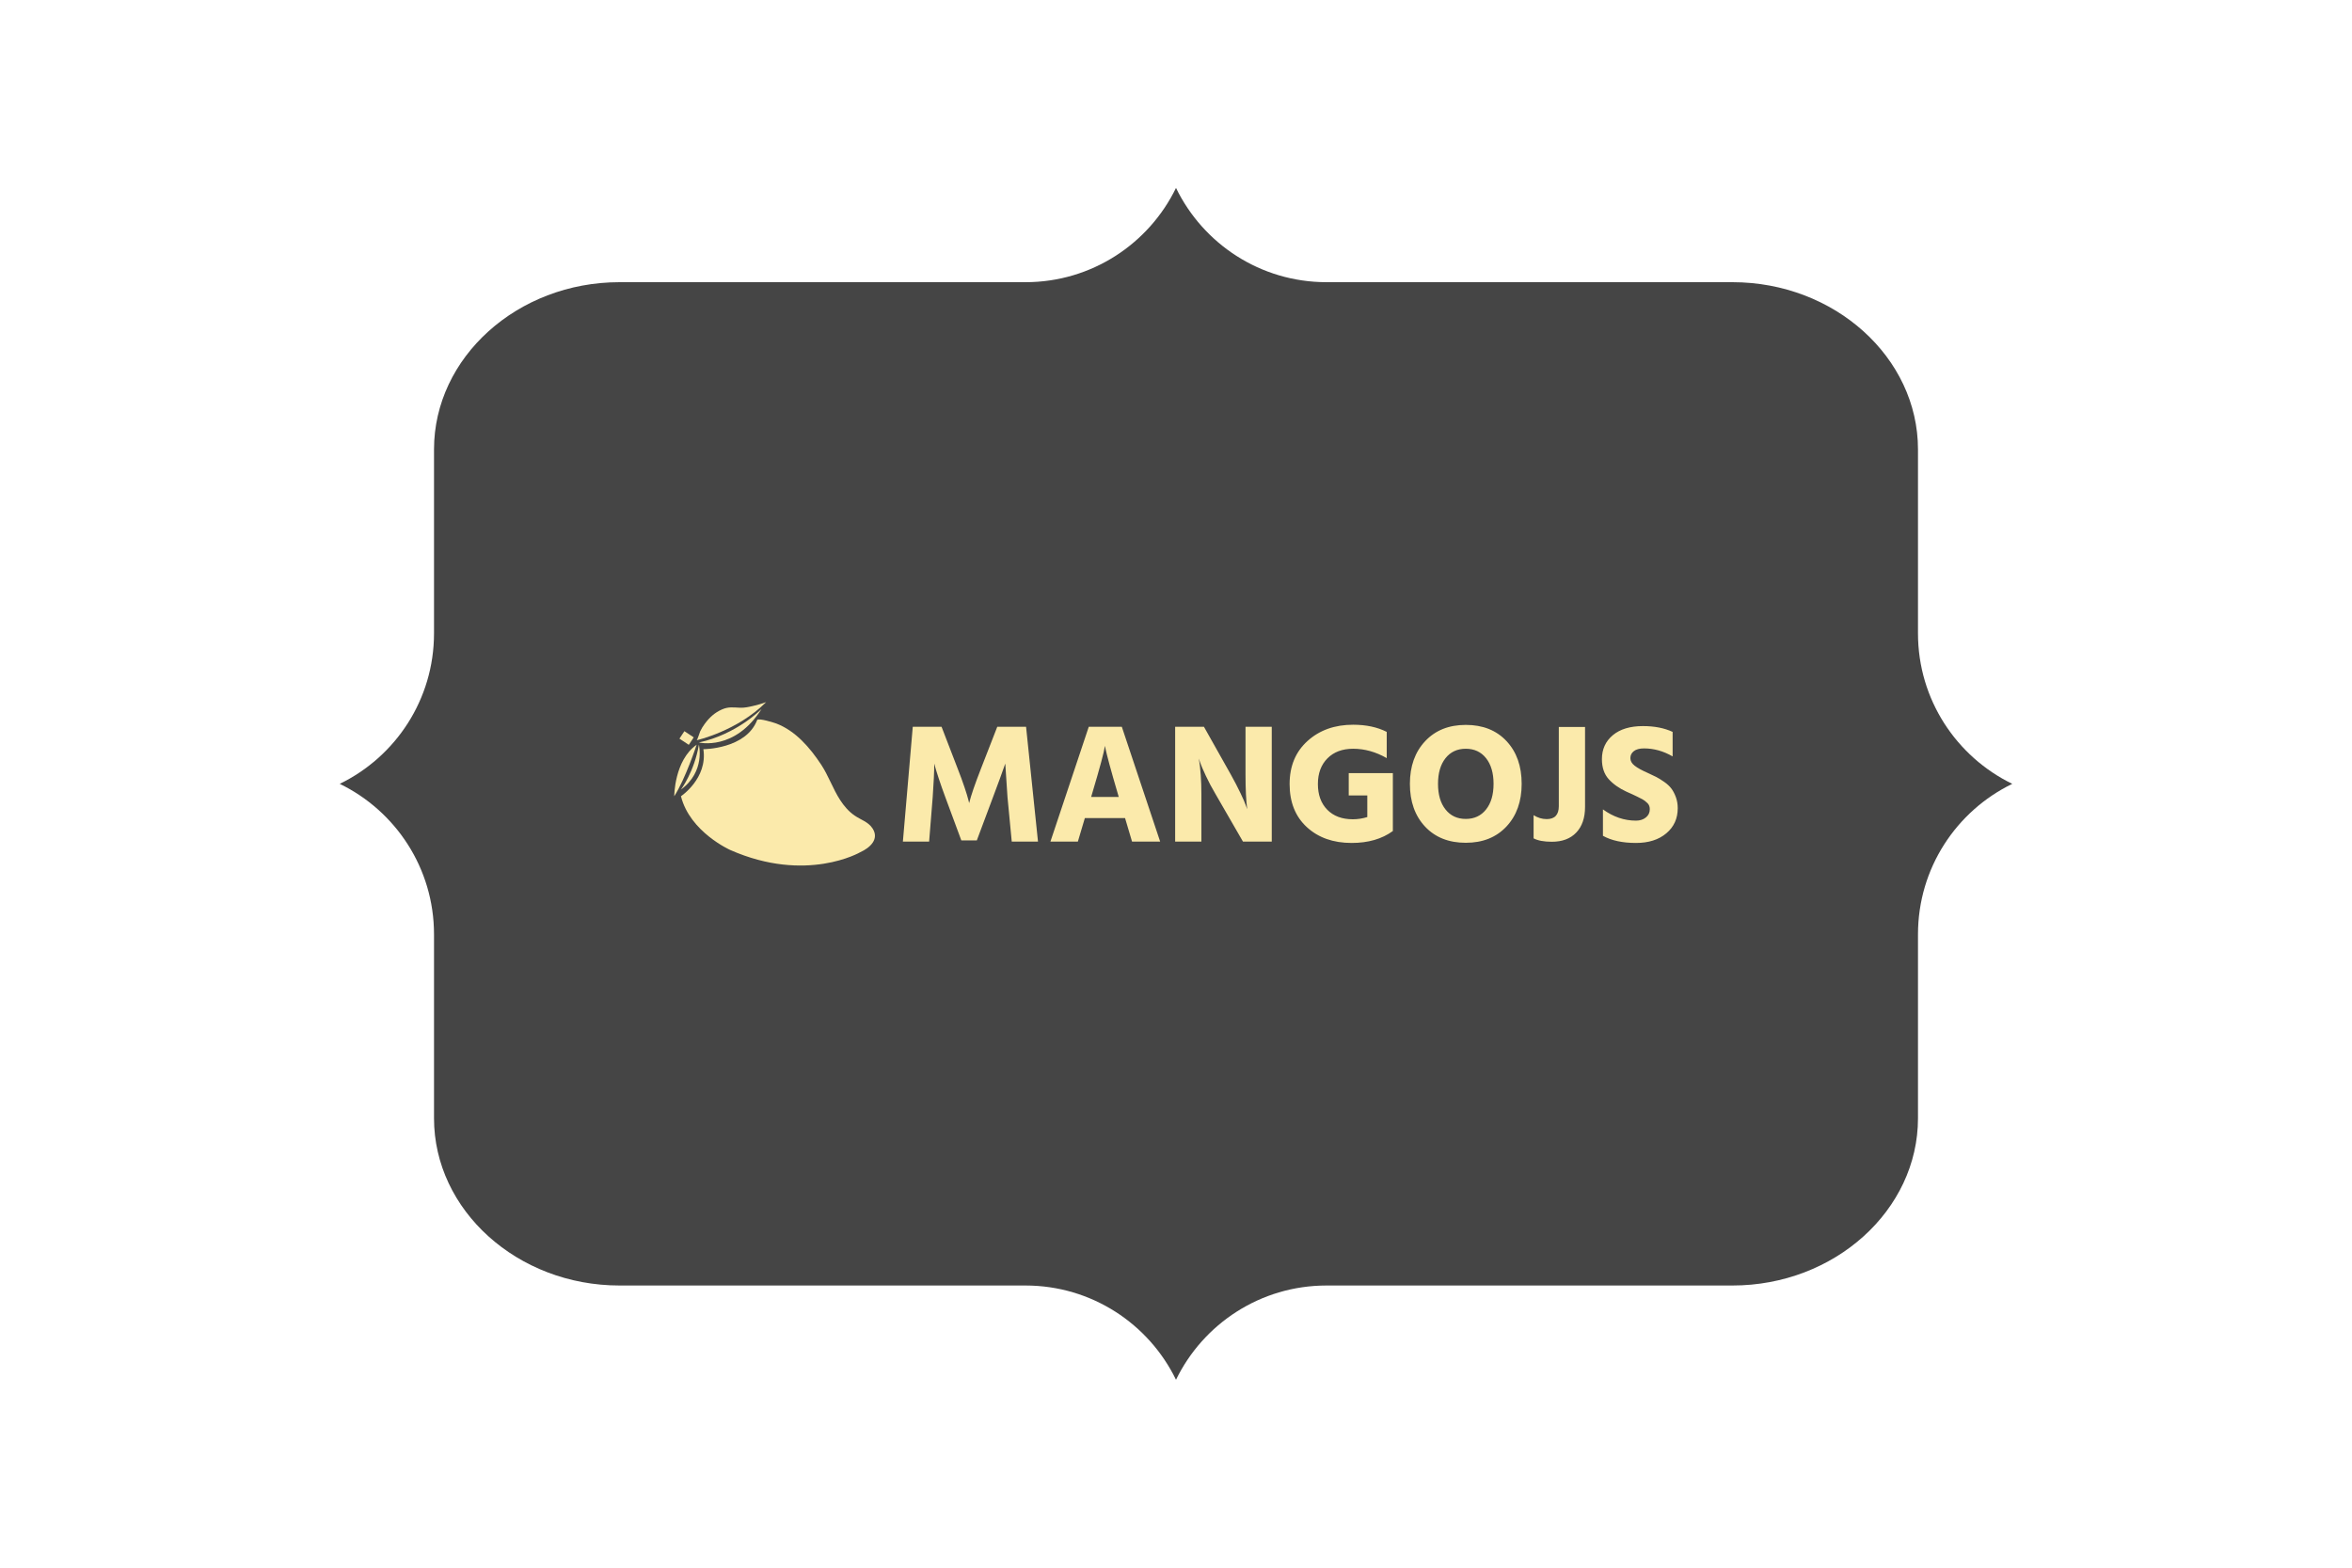 <svg xmlns="http://www.w3.org/2000/svg" version="1.1" xmlns:xlink="http://www.w3.org/1999/xlink" xmlns:svgjs="http://svgjs.dev/svgjs" width="300" height="200" viewBox="0 0 300 200"><g transform="matrix(1,0,0,1,0,0)"><svg viewBox="0 0 384 360" data-background-color="#fbeaab" preserveAspectRatio="xMidYMid meet" height="200" width="300" xmlns="http://www.w3.org/2000/svg" xmlns:xlink="http://www.w3.org/1999/xlink"><g id="tight-bounds" transform="matrix(1,0,0,1,0,0)"><svg viewBox="0 0 384 360" height="360" width="384"><g><svg></svg></g><g><svg viewBox="0 0 384 360" height="360" width="384"><g><path xmlns="http://www.w3.org/2000/svg" d="M362.354 145.441v-42.24c0-21.12-19.163-38.402-42.587-38.402h-93.208c-15.198 0-28.337-8.831-34.559-21.646-6.222 12.81-19.36 21.646-34.559 21.646h-93.208c-23.424 0-42.587 17.282-42.587 38.402v42.24c0 15.198-8.831 28.337-21.646 34.559 12.81 6.222 21.646 19.36 21.646 34.559v42.24c0 21.12 19.163 38.402 42.587 38.402h93.208c15.198 0 28.337 8.831 34.559 21.646 6.222-12.81 19.36-21.646 34.559-21.646h93.208c23.424 0 42.587-17.282 42.587-38.402v-42.24c0-15.198 8.831-28.337 21.646-34.559-12.81-6.222-21.646-19.36-21.646-34.559z" fill="#454545" fill-rule="nonzero" stroke="none" stroke-width="1" stroke-linecap="butt" stroke-linejoin="miter" stroke-miterlimit="10" stroke-dasharray="" stroke-dashoffset="0" font-family="none" font-weight="none" font-size="none" text-anchor="none" style="mix-blend-mode: normal" data-fill-palette-color="tertiary"></path></g><g transform="matrix(1,0,0,1,76.8,161.241)"><svg viewBox="0 0 230.4 37.518" height="37.518" width="230.4"><g><svg viewBox="0 0 298.378 48.588" height="37.518" width="230.4"><g transform="matrix(1,0,0,1,67.978,6.715)"><svg viewBox="0 0 230.4 35.158" height="35.158" width="230.4"><g id="textblocktransform"><svg viewBox="0 0 230.4 35.158" height="35.158" width="230.4" id="textblock"><g><svg viewBox="0 0 230.4 35.158" height="35.158" width="230.4"><g transform="matrix(1,0,0,1,0,0)"><svg width="230.4" viewBox="2.5 -34.3 227.39 34.7" height="35.158" data-palette-color="#fbeaab"><path d="M11.25-13.05L10.2 0 2.5 0 5.4-33.7 13.85-33.7 18.55-21.5Q19.75-18.45 20.6-15.9 21.45-13.35 21.7-12.3L21.7-12.3 21.95-11.3Q22.75-14.6 25.45-21.5L25.45-21.5 30.2-33.7 38.65-33.7 42.15 0 34.45 0 33.2-13.05 32.55-22.9Q31.25-19.15 28.95-13.05L28.95-13.05 24.2-0.35 19.65-0.35 14.95-13.05Q13.8-16.15 13-18.6 12.2-21.05 11.95-22L11.95-22 11.7-22.9Q11.7-19.35 11.25-13.05L11.25-13.05ZM58.1-14.3L58.1-14.3 57.75-13.1 65.85-13.1 65.5-14.3Q64.05-19.2 63.12-22.65 62.2-26.1 62-27.1L62-27.1 61.8-28.1Q61.4-25.35 58.1-14.3ZM55.9-6.9L53.85 0 45.8 0 57.05-33.7 66.75-33.7 78 0 69.75 0 67.7-6.9 55.9-6.9ZM90.1-13.95L90.1 0 82.4 0 82.4-33.7 90.85-33.7 98.7-19.75Q100.35-16.8 101.57-14.23 102.8-11.65 103.15-10.6L103.15-10.6 103.55-9.5Q103.05-13.2 103.05-19.75L103.05-19.75 103.05-33.7 110.75-33.7 110.75 0 102.3 0 94.25-13.95Q92.65-16.65 91.42-19.28 90.2-21.9 89.75-23.15L89.75-23.15 89.35-24.4Q90.1-19.9 90.1-13.95L90.1-13.95ZM146.29-20.1L146.29-3.1Q141.49 0.4 134.19 0.4L134.19 0.4Q126.09 0.4 121.04-4.25 115.99-8.9 115.99-16.9L115.99-16.9Q115.99-24.8 121.27-29.55 126.54-34.3 134.64-34.3L134.64-34.3Q140.34-34.3 144.49-32.2L144.49-32.2 144.49-24.5Q139.69-27.25 134.64-27.25L134.64-27.25Q129.89-27.25 127.09-24.43 124.29-21.6 124.29-16.9L124.29-16.9Q124.29-12.15 127.04-9.35 129.79-6.55 134.54-6.55L134.54-6.55Q136.69-6.55 138.79-7.2L138.79-7.2 138.79-13.55 133.34-13.55 133.34-20.1 146.29-20.1ZM184.09-16.95L184.09-16.95Q184.09-9.2 179.62-4.42 175.14 0.35 167.69 0.35L167.69 0.35Q160.19 0.35 155.74-4.4 151.29-9.15 151.29-16.95L151.29-16.95Q151.29-24.7 155.77-29.48 160.24-34.25 167.69-34.25L167.69-34.25Q175.19-34.25 179.64-29.5 184.09-24.75 184.09-16.95ZM161.74-24.48Q159.54-21.7 159.54-16.95 159.54-12.2 161.74-9.43 163.94-6.65 167.69-6.65 171.44-6.65 173.64-9.43 175.84-12.2 175.84-16.95 175.84-21.7 173.64-24.48 171.44-27.25 167.69-27.25 163.94-27.25 161.74-24.48ZM202.69-33.65L202.69-10.2Q202.69-5.35 200.11-2.65 197.54 0.05 192.94 0.05L192.94 0.05Q189.49 0.05 187.59-0.95L187.59-0.95 187.59-7.75Q189.44-6.6 191.44-6.6L191.44-6.6Q194.99-6.6 194.99-10.4L194.99-10.4 194.99-33.65 202.69-33.65ZM229.89-9.8L229.89-9.8Q229.89-5.25 226.54-2.43 223.19 0.4 217.64 0.4L217.64 0.4Q211.69 0.4 207.94-1.7L207.94-1.7 207.94-9.45Q212.49-6.15 217.64-6.15L217.64-6.15Q219.39-6.15 220.54-7.08 221.69-8 221.69-9.5L221.69-9.5Q221.69-10 221.54-10.45 221.39-10.9 220.99-11.3 220.59-11.7 220.21-11.98 219.84-12.25 219.11-12.63 218.39-13 217.89-13.25 217.39-13.5 216.41-13.95 215.44-14.4 214.84-14.65L214.84-14.65Q211.59-16.15 209.61-18.35 207.64-20.55 207.64-24.2L207.64-24.2Q207.64-28.55 210.84-31.23 214.04-33.9 219.69-33.9L219.69-33.9Q224.74-33.9 228.39-32.2L228.39-32.2 228.39-25Q224.34-27.35 219.99-27.35L219.99-27.35Q218.04-27.35 217.01-26.55 215.99-25.75 215.99-24.5 215.99-23.25 217.24-22.28 218.49-21.3 220.99-20.2L220.99-20.2Q222.54-19.5 223.56-18.98 224.59-18.45 225.91-17.53 227.24-16.6 228.01-15.58 228.79-14.55 229.34-13.05 229.89-11.55 229.89-9.8Z" opacity="1" transform="matrix(1,0,0,1,0,0)" fill="#fbeaab" class="wordmark-text-0" data-fill-palette-color="quaternary" id="text-0"></path></svg></g></svg></g></svg></g></svg></g><g><svg viewBox="0 0 59.678 48.588" height="48.588" width="59.678"><g><svg xmlns="http://www.w3.org/2000/svg" xmlns:xlink="http://www.w3.org/1999/xlink" version="1.1" x="0" y="0" viewBox="6 10 89.584 72.936" enable-background="new 0 0 100 100" xml:space="preserve" height="48.588" width="59.678" class="icon-icon-0" data-fill-palette-color="quaternary" id="icon-0"><path d="M43 18c0.434-1.126 8.037 1.337 8.545 1.532 8.637 3.315 14.986 10.754 19.966 18.26 3.349 5.048 5.269 10.881 8.567 15.954 1.727 2.654 3.768 5.035 6.383 6.852 2.766 1.921 6.186 2.832 8.09 5.826C97.622 71.254 93.269 75.06 89 77c0 0-24 14-58-1 0 0-18-8-22-24 0 0 12-8 10-21C19 31 38 31 43 18z" fill="#fbeaab" data-fill-palette-color="quaternary"></path><path d="M17 29c0 0 3 12-8 20C9 49 15 41 17 29z" fill="#fbeaab" data-fill-palette-color="quaternary"></path><path d="M16 29c0 0-5 15.25-10 23C6 52 6 36 16 29z" fill="#fbeaab" data-fill-palette-color="quaternary"></path><path d="M17 28c0 0 16 4 28-15C45 13 34 24.375 17 28z" fill="#fbeaab" data-fill-palette-color="quaternary"></path><path d="M16 27c0.011-0.002 18.004-4.004 31-17-1.894 0.688-3.845 1.244-5.807 1.697-1.897 0.438-3.825 0.875-5.786 0.796-3.116-0.126-5.205-0.525-8.137 0.772-3.242 1.435-5.534 3.541-7.643 6.391-0.777 1.051-1.462 2.159-2.035 3.334C17.361 23.468 16.326 26.928 16 27z" fill="#fbeaab" data-fill-palette-color="quaternary"></path><rect x="9" y="24" transform="matrix(0.834 0.552 -0.552 0.834 16.271 -2.027)" width="5" height="4" fill="#fbeaab" data-fill-palette-color="quaternary"></rect></svg></g></svg></g></svg></g></svg></g></svg></g><defs></defs></svg><rect width="384" height="360" fill="none" stroke="none" visibility="hidden"></rect></g></svg></g></svg>